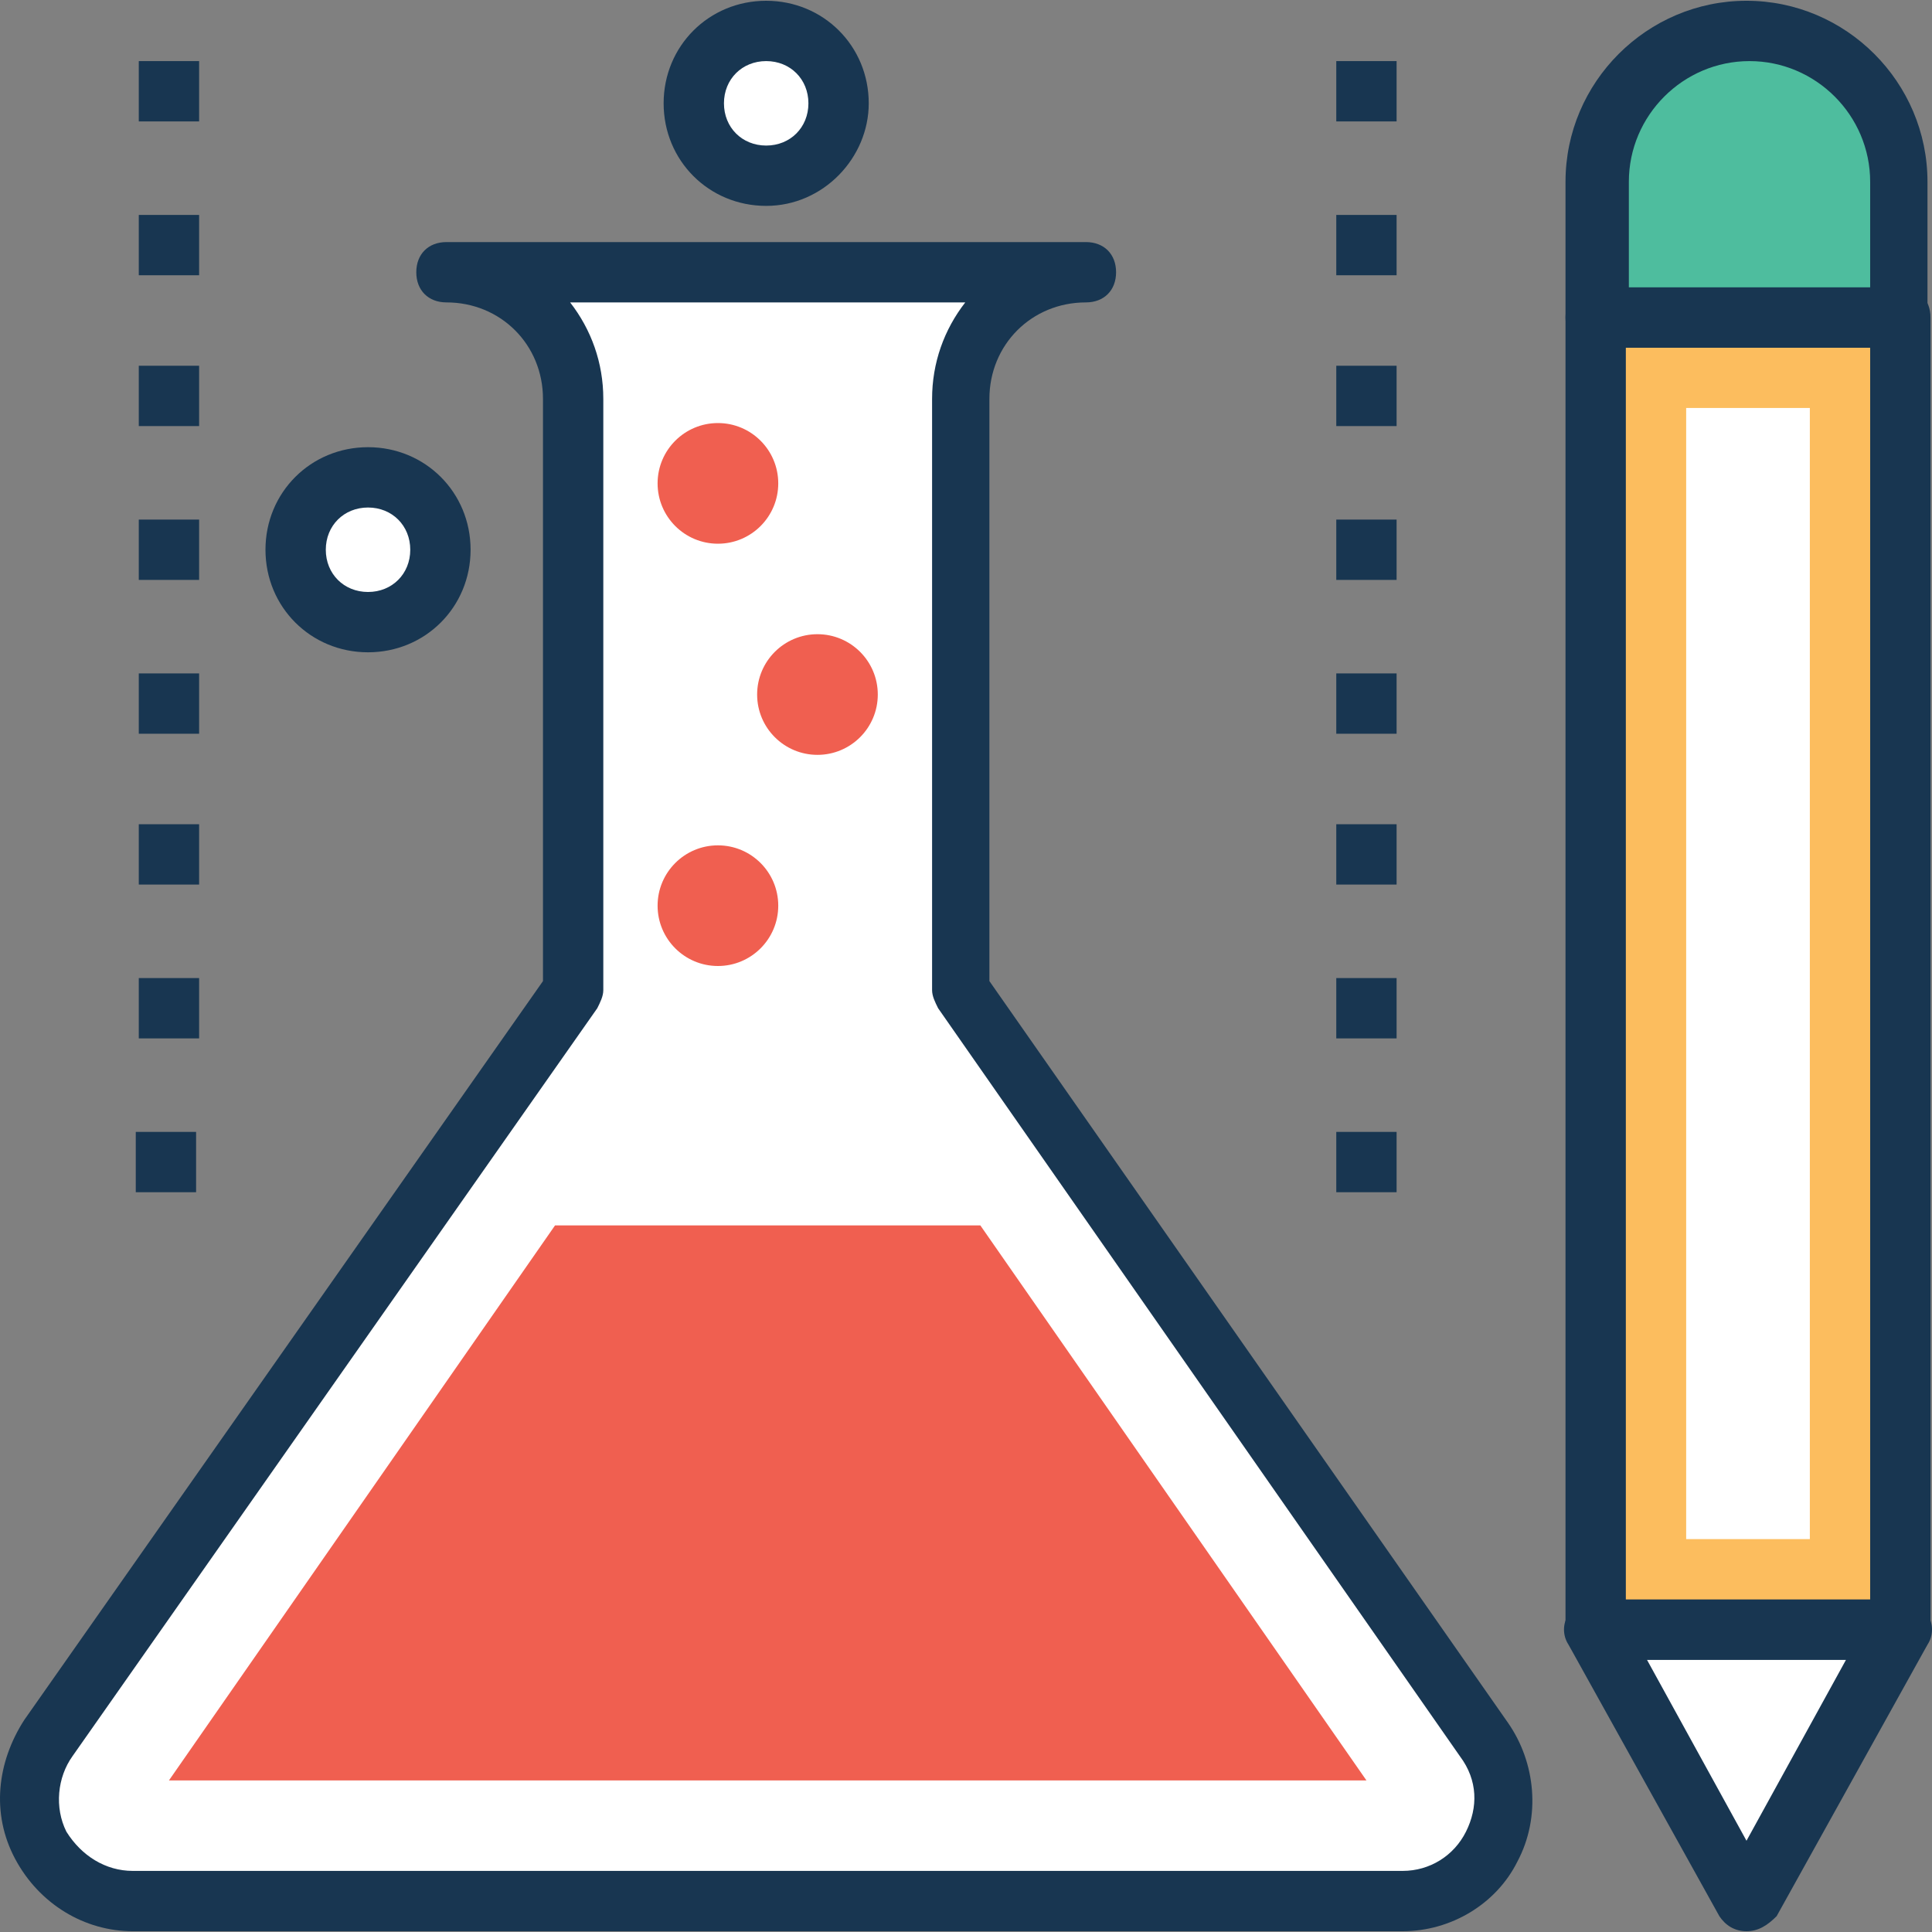 <?xml version="1.0" encoding="iso-8859-1"?>
<!-- Generator: Adobe Illustrator 19.0.0, SVG Export Plug-In . SVG Version: 6.00 Build 0)  -->
<svg version="1.1" id="Capa_1" xmlns="http://www.w3.org/2000/svg" xmlns:xlink="http://www.w3.org/1999/xlink" x="0px" y="0px"
	 viewBox="0 0 504.526 504.526" style="enable-background:new 0 0 504.526 504.526;" xml:space="preserve">
<rect x="0" y="0" width="504.526" height="504.526" fill="#808080" stroke="none"/>
<polygon style="fill:#FFFFFF;" points="416.698,425.555 456.083,496.448 496.255,425.555 "/>
<path style="fill:#183651;" d="M456.083,504.325c-3.151,0-5.514-1.575-7.089-3.938l-39.385-70.892c-1.575-2.363-1.575-5.514,0-7.877
	c1.575-2.363,3.938-3.938,7.089-3.938h79.557c3.151,0,5.514,1.575,7.089,3.938c1.575,2.363,1.575,5.514,0,7.877l-39.385,70.892
	C461.597,502.749,459.234,504.325,456.083,504.325z M430.089,433.432l25.994,47.262l25.994-47.262H430.089z"/>
<rect x="416.698" y="82.909" style="fill:#FCBD5E;" width="79.557" height="342.646"/>
<path style="fill:#183651;" d="M496.255,433.432h-79.557c-4.726,0-7.877-3.151-7.877-7.877V82.909c0-4.726,3.151-7.877,7.877-7.877
	h79.557c4.726,0,7.877,3.151,7.877,7.877v342.646C504.132,430.282,500.982,433.432,496.255,433.432z M424.575,417.678h63.803V90.786
	h-63.803V417.678z"/>
<rect x="440.329" y="106.54" style="fill:#FFFFFF;" width="32.295" height="295.385"/>
<path style="fill:#4EBD9E;" d="M416.698,47.463v35.446h79.557V47.463c0-22.055-18.117-39.385-39.385-39.385
	C434.815,8.078,416.698,26.195,416.698,47.463z"/>
<g>
	<path style="fill:#183651;" d="M496.255,90.786h-79.557c-4.726,0-7.877-3.151-7.877-7.877V47.463
		c0-25.994,21.268-47.262,47.262-47.262s47.262,21.268,47.262,47.262v35.446C504.132,87.635,500.982,90.786,496.255,90.786z
		 M424.575,75.032h63.803V47.463c0-17.329-14.178-31.508-31.508-31.508c-17.329,0-31.508,14.178-31.508,31.508v27.569H424.575z"/>
	<rect x="348.957" y="15.955" style="fill:#183651;" width="15.754" height="15.754"/>
	<rect x="348.957" y="175.857" style="fill:#183651;" width="15.754" height="15.754"/>
	<rect x="348.957" y="56.128" style="fill:#183651;" width="15.754" height="15.754"/>
	<rect x="348.957" y="215.242" style="fill:#183651;" width="15.754" height="15.754"/>
	<rect x="348.957" y="95.512" style="fill:#183651;" width="15.754" height="15.754"/>
	<rect x="348.957" y="255.414" style="fill:#183651;" width="15.754" height="15.754"/>
	<rect x="348.957" y="135.685" style="fill:#183651;" width="15.754" height="15.754"/>
	<rect x="348.957" y="295.586" style="fill:#183651;" width="15.754" height="15.754"/>
	<rect x="36.243" y="15.955" style="fill:#183651;" width="15.754" height="15.754"/>
	<rect x="36.243" y="175.857" style="fill:#183651;" width="15.754" height="15.754"/>
	<rect x="36.243" y="56.128" style="fill:#183651;" width="15.754" height="15.754"/>
	<rect x="36.243" y="215.242" style="fill:#183651;" width="15.754" height="15.754"/>
	<rect x="36.243" y="95.512" style="fill:#183651;" width="15.754" height="15.754"/>
	<rect x="36.243" y="255.414" style="fill:#183651;" width="15.754" height="15.754"/>
	<rect x="36.243" y="135.685" style="fill:#183651;" width="15.754" height="15.754"/>
	<rect x="35.455" y="295.586" style="fill:#183651;" width="15.754" height="15.754"/>
</g>
<path style="fill:#FFFFFF;" d="M388.342,453.912L251.283,258.565V104.177c0-18.117,14.966-33.083,33.083-33.083H116.588
	c18.117,0,33.083,14.966,33.083,33.083v154.388L12.612,453.912c-12.603,18.117,0,42.535,22.055,42.535h331.618
	C387.554,496.448,400.945,472.029,388.342,453.912z"/>
<path style="fill:#183651;" d="M366.286,504.325H34.668c-12.603,0-24.418-7.089-30.72-18.905
	c-6.302-11.815-4.726-25.206,2.363-36.234l135.483-192.985V104.177c0-14.178-11.028-25.206-25.206-25.206
	c-4.726,0-7.877-3.151-7.877-7.877s3.151-7.877,7.877-7.877h166.991c4.726,0,7.877,3.151,7.877,7.877s-3.151,7.877-7.877,7.877
	c-14.178,0-25.206,11.028-25.206,25.206v152.025l135.483,193.772c7.089,10.24,8.665,24.418,2.363,36.234
	C390.705,497.235,378.889,504.325,366.286,504.325z M148.883,78.971c5.514,7.089,8.665,15.754,8.665,25.206v154.388
	c0,1.575-0.788,3.151-1.575,4.726L18.914,458.638c-3.938,5.514-4.726,13.391-1.575,19.692c3.938,6.302,10.24,10.24,17.329,10.24
	h331.618c7.089,0,13.391-3.938,16.542-10.24c3.151-6.302,3.151-13.391-1.575-19.692L244.982,263.291
	c-0.788-1.575-1.575-3.151-1.575-4.726V104.177c0-9.452,3.151-18.117,8.665-25.206H148.883z"/>
<g>
	<polygon style="fill:#F05F50;" points="256.009,320.005 144.945,320.005 44.12,464.94 356.834,464.94 	"/>
	<circle style="fill:#F05F50;" cx="187.48" cy="126.232" r="15.754"/>
	<circle style="fill:#F05F50;" cx="187.48" cy="236.509" r="15.754"/>
	<circle style="fill:#F05F50;" cx="213.474" cy="181.371" r="15.754"/>
</g>
<circle style="fill:#FFFFFF;" cx="200.083" cy="26.983" r="18.905"/>
<path style="fill:#183651;" d="M200.083,53.765c-14.966,0-26.782-11.815-26.782-26.782s11.815-26.782,26.782-26.782
	c14.966,0,26.782,11.815,26.782,26.782C226.865,41.162,215.049,53.765,200.083,53.765z M200.083,15.955
	c-6.302,0-11.028,4.726-11.028,11.028s4.726,11.028,11.028,11.028s11.028-4.726,11.028-11.028S206.385,15.955,200.083,15.955z"/>
<circle style="fill:#FFFFFF;" cx="96.108" cy="143.562" r="18.905"/>
<path style="fill:#183651;" d="M96.108,170.343c-14.966,0-26.782-11.815-26.782-26.782c0-14.966,11.815-26.782,26.782-26.782
	s26.782,11.815,26.782,26.782C122.889,158.528,111.074,170.343,96.108,170.343z M96.108,132.534
	c-6.302,0-11.028,4.726-11.028,11.028c0,6.302,4.726,11.028,11.028,11.028c6.302,0,11.028-4.726,11.028-11.028
	C107.135,137.26,102.409,132.534,96.108,132.534z"/>
<g>
</g>
<g>
</g>
<g>
</g>
<g>
</g>
<g>
</g>
<g>
</g>
<g>
</g>
<g>
</g>
<g>
</g>
<g>
</g>
<g>
</g>
<g>
</g>
<g>
</g>
<g>
</g>
<g>
</g>
</svg>

